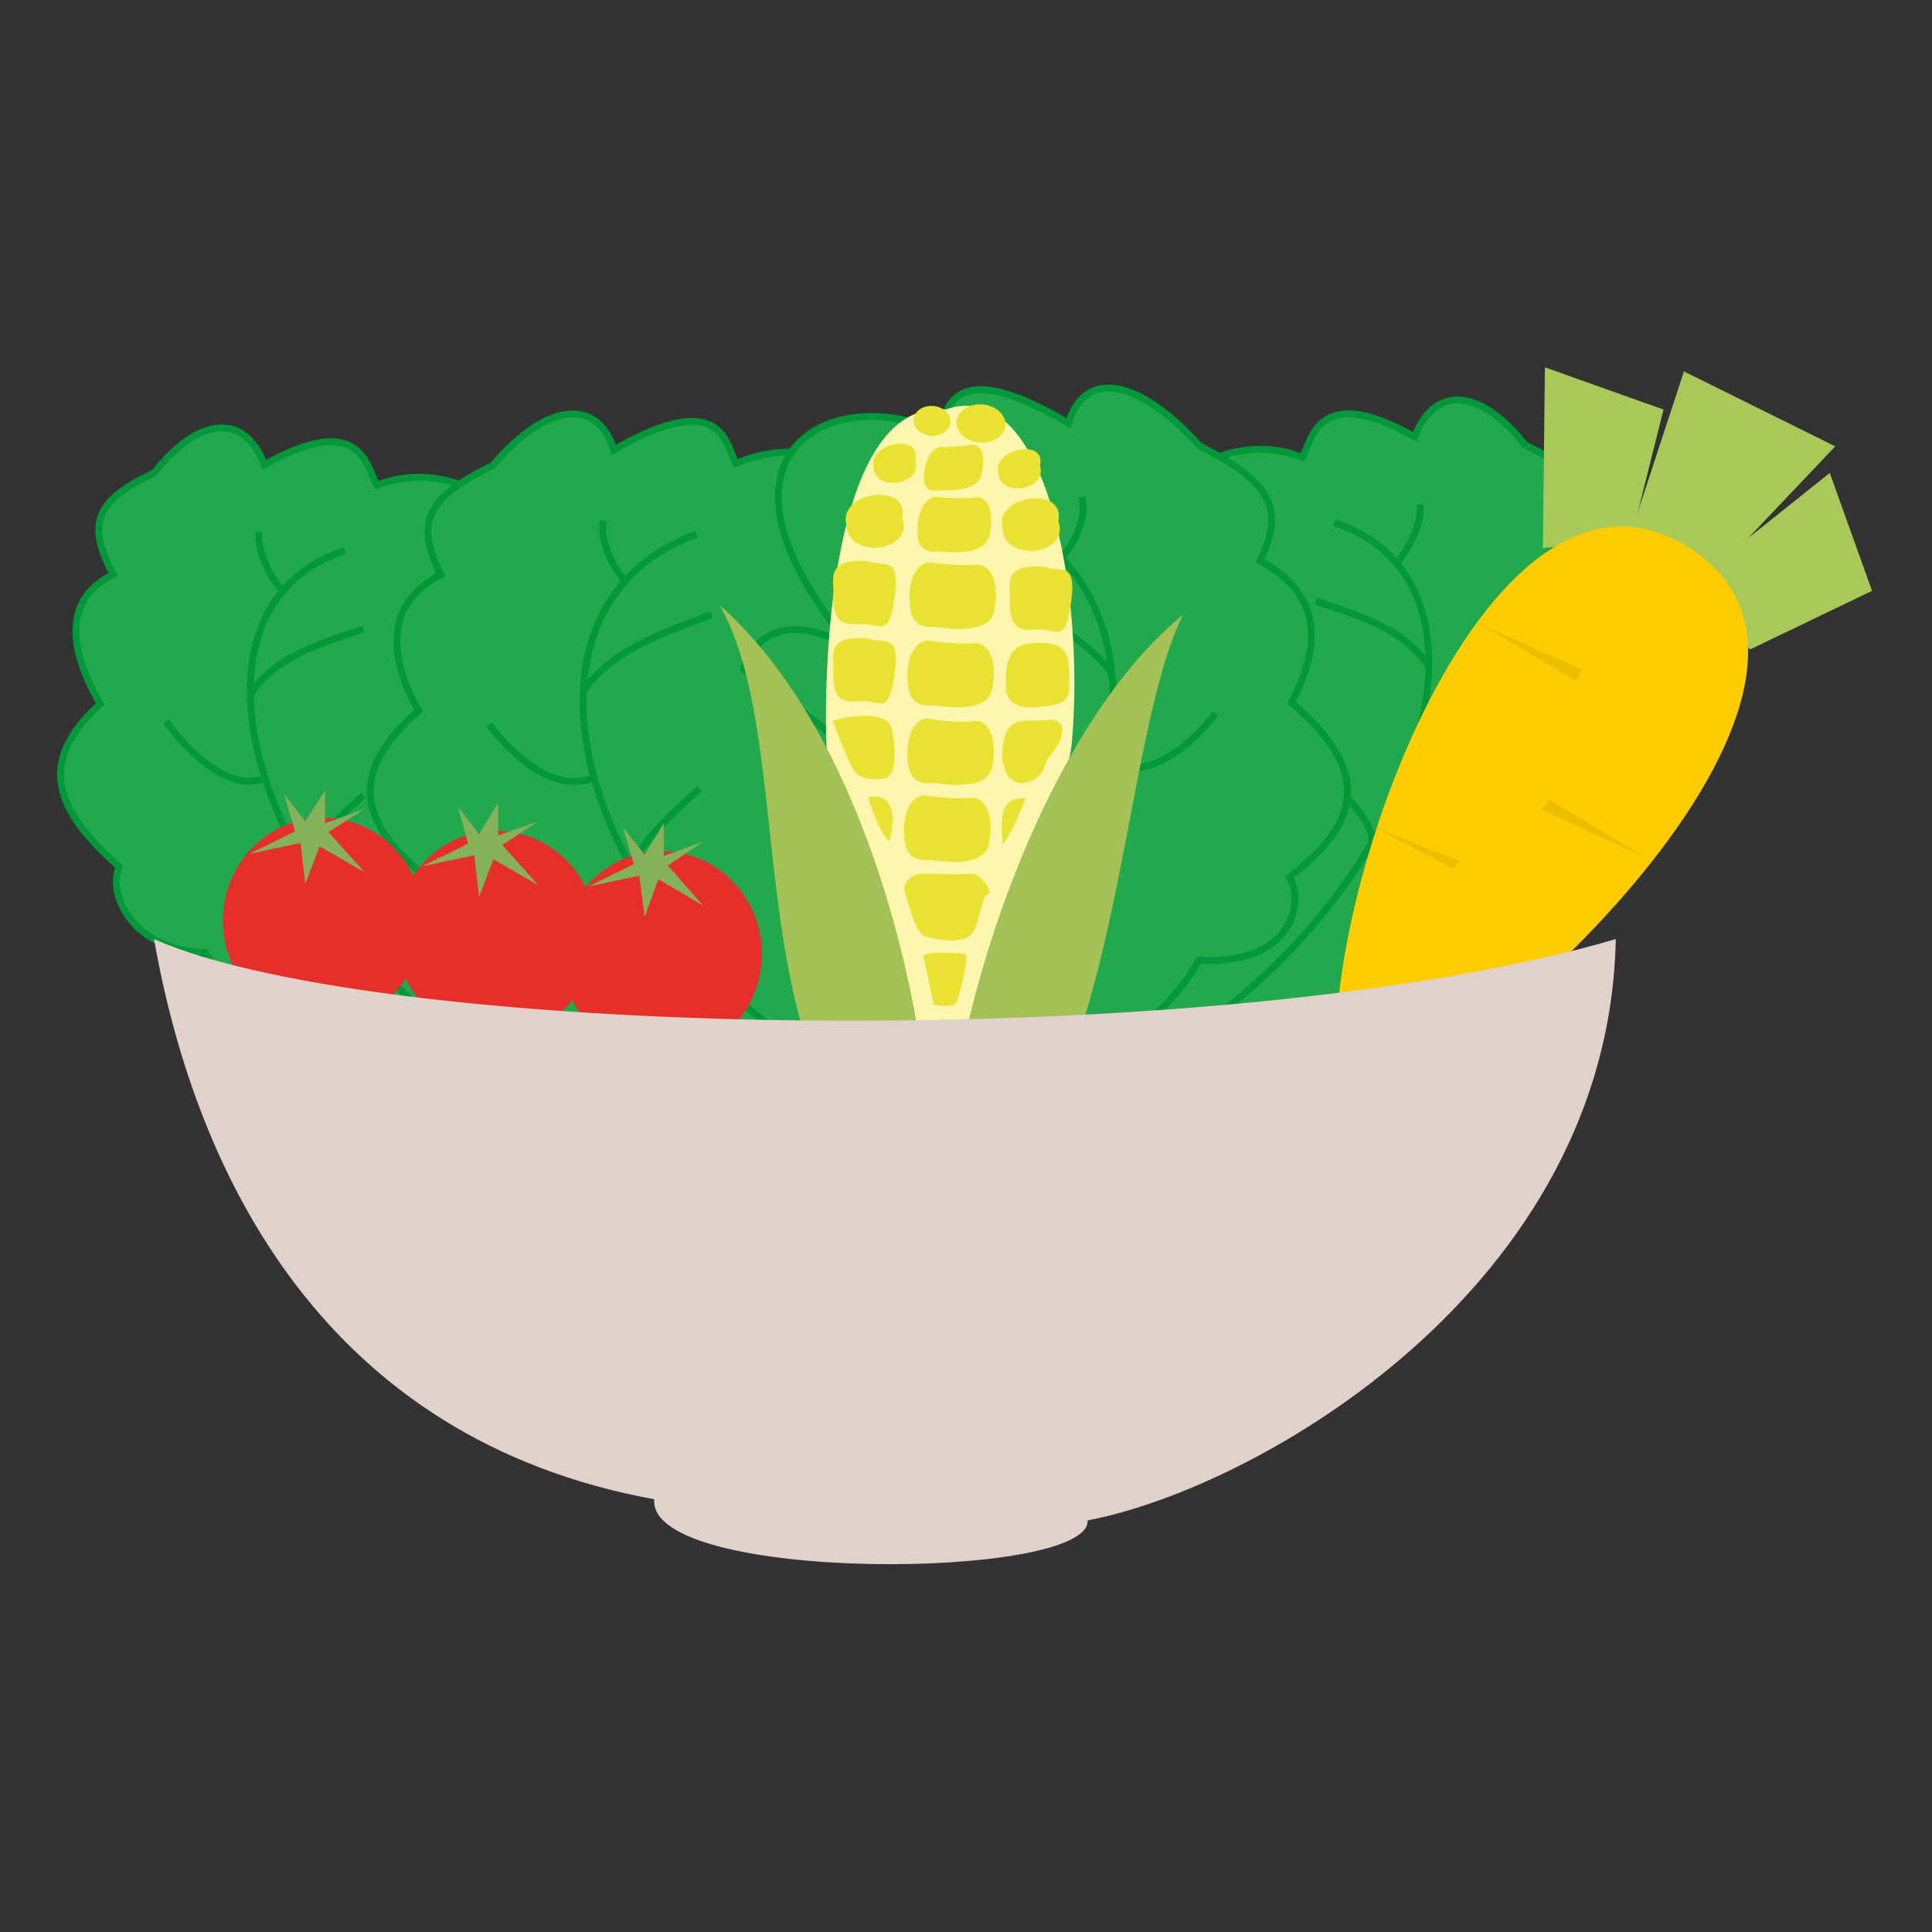 <?xml version="1.0" encoding="utf-8"?>
<!-- Generator: Adobe Illustrator 24.1.0, SVG Export Plug-In . SVG Version: 6.00 Build 0)  -->
<svg version="1.1" id="Calque_1" xmlns="http://www.w3.org/2000/svg" xmlns:xlink="http://www.w3.org/1999/xlink" x="0px" y="0px"
	 viewBox="0 0 283.5 283.5" style="enable-background:new 0 0 283.5 283.5;" xml:space="preserve">
<rect x="0" y="0" width="283.5" height="283.5" fill="#333333" stroke="none"/>
<style type="text/css">
	.st0{fill:#22A84D;stroke:#00983A;stroke-miterlimit:10;}
	.st1{fill:none;stroke:#00983A;stroke-miterlimit:10;}
	.st2{fill:#A8C95A;}
	.st3{fill:#FFCC00;}
	.st4{fill:#EBBE00;}
	.st5{fill:#E62F2A;}
	.st6{fill:#86B15B;}
	.st7{fill:#FEF5AF;}
	.st8{fill:#A3C156;}
	.st9{fill:#E9E232;}
	.st10{fill:#E0D1CA;}
</style>
<g>
	<g>
		<path class="st0" d="M83.2,106.6c-11.9,8.3-29.9,19.5-4.3,44.5c3.1,5.4,4.8,10.5-8.6,14.8c-9.4-3.5-30.3-9.1-40.2-26.1
			c-11.8-0.6-14.2-9.6-12.6-12.6c-9.6-8.4-12.1-15.5-2.8-23.9c-5.7-9.9-4.2-16,1.9-19c-4.2-7.8-2.1-11.1,6-14.9
			c6.7-8.5,13.4-8.7,16.2-1.2c14.5-8.2,15.1,0.8,16.5,3C68.1,66.1,87,77.9,69.2,102C79.8,96.3,83.2,106.6,83.2,106.6z"/>
		<path class="st1" d="M50.6,80.8c-27.8,9.1-11.6,57.6,29,80.1"/>
		<path class="st1" d="M38,78.1c-0.3,4.2,3.4,8.8,3.6,8.6"/>
		<path class="st1" d="M53.3,92.3c-5.1,1.8-13,3.8-16.6,9.7"/>
		<path class="st1" d="M24.4,105.9c1.8,2.5,8.5,10.7,14.5,8.3"/>
		<path class="st1" d="M53.3,116.7c-3.4,3.1-9.6,8.9-7.9,11.5"/>
	</g>
	<g>
		<path class="st0" d="M136.1,103.2c-13.6,9.4-34,22.4-7.6,46.9c3.1,5.4,4.6,10.7-10.4,16.1c-10.1-3.1-32.6-7.5-42.3-24.7
			c-12.8,0.1-15-9.1-12.9-12.4c-10-8.2-12.2-15.4-1.5-24.8c-5.5-10-3.5-16.4,3.3-20c-4.1-7.9-1.6-11.5,7.6-16
			c7.9-9.3,15.3-10,17.8-2.3c16.4-9.5,16.5-0.1,17.9,2c14.4-6.2,34.3,4.9,13.2,31.3C133.1,92.7,136.1,103.2,136.1,103.2z"/>
		<path class="st1" d="M102.2,78.4c-31.1,11.3-16.5,61,26.4,81.9"/>
		<path class="st1" d="M88.5,76.4c-0.6,4.5,3.2,9,3.3,8.8"/>
		<path class="st1" d="M104.4,90.2c-5.6,2.2-14.5,4.8-18.8,11.2"/>
		<path class="st1" d="M71.8,106.3c1.8,2.5,8.6,10.6,15.4,7.8"/>
		<path class="st1" d="M102.7,115.7c-3.9,3.5-11.1,9.9-9.4,12.6"/>
	</g>
	<g>
		<path class="st0" d="M163.2,102.5c11.9,8.3,29.9,19.5,4.3,44.5c-3.1,5.4-4.8,10.5,8.6,14.8c9.4-3.5,30.3-9.1,40.2-26.1
			c11.8-0.6,14.2-9.6,12.6-12.6c9.6-8.4,12.1-15.5,2.8-23.9c5.7-9.9,4.2-16-1.9-19c4.2-7.8,2.1-11.1-6-14.9
			c-6.7-8.5-13.4-8.7-16.2-1.2c-14.5-8.2-15.1,0.8-16.5,3c-12.8-5.1-31.7,6.7-13.9,30.8C166.6,92.2,163.2,102.5,163.2,102.5z"/>
		<path class="st1" d="M195.8,76.7c27.8,9.1,11.6,57.6-29,80.1"/>
		<path class="st1" d="M208.4,74c0.3,4.2-3.4,8.8-3.6,8.6"/>
		<path class="st1" d="M193.1,88.2c5.1,1.8,13,3.8,16.6,9.7"/>
		<path class="st1" d="M222,101.8c-1.8,2.5-8.5,10.7-14.5,8.3"/>
		<path class="st1" d="M193.1,112.6c3.4,3.1,9.6,8.9,7.9,11.5"/>
	</g>
	<g>
		<path class="st0" d="M109.1,98.2c15,10.5,37.6,24.9,10.6,48.9c-3,5.5-4.4,10.8,12,17.2c10.6-2.7,34.6-6.2,44.2-23.4
			c13.8,0.8,15.6-8.7,13.3-12.2c10.3-7.9,12.3-15.4,0.3-25.6c5.4-10.1,3-16.8-4.6-20.8c3.9-8,1.1-11.8-8.9-16.9
			c-9-10-16.9-11.2-19.2-3.3c-18.1-10.7-17.7-1-19.1,1.2c-15.7-7.2-36.6,3.3-12.6,31.8C111.8,87.5,109.1,98.2,109.1,98.2z"/>
		<path class="st1" d="M144.2,74.2c33.9,13.3,20.8,64-24.2,83.5"/>
		<path class="st1" d="M158.8,72.9c0.9,4.6-3,9.1-3.1,8.9"/>
		<path class="st1" d="M142.5,86.3c6.2,2.5,15.8,5.8,20.7,12.6"/>
		<path class="st1" d="M178.3,104.7c-1.8,2.5-8.7,10.5-16.1,7.3"/>
		<path class="st1" d="M145.6,112.9c4.4,3.8,12.4,10.8,10.8,13.5"/>
	</g>
	<path class="st1" d="M45.6,143.1c4.1,1.2,9.7,1,11.3,0.2"/>
	<g>
		<polygon class="st2" points="226.4,80.4 226.7,53.9 244.1,60.1 239.3,79.3 		"/>
		<polygon class="st2" points="238.9,79.5 247.1,54.5 269.3,65.5 248.8,87.1 		"/>
		<polygon class="st2" points="247.7,86 268.5,69.4 274.7,86.7 256.8,95.3 		"/>
		<path class="st3" d="M247.6,80.2c-31.2-19.3-57.9,61.7-50.3,83.5C219.8,155.7,278.8,99.5,247.6,80.2z"/>
		<polygon class="st4" points="216.7,91.3 231.2,99.9 232.2,98.3 		"/>
		<polygon class="st4" points="201.6,121.4 213.3,127.5 214.2,126.3 		"/>
		<polygon class="st4" points="241.9,126 227.3,117.3 226.3,118.9 		"/>
	</g>
	<g>
		<ellipse class="st5" cx="97.1" cy="140" rx="14.7" ry="15.1"/>
		<polygon class="st6" points="94.6,125.4 91.4,121.4 93,126.8 86.3,130.1 93.8,128.5 94.6,134.6 96.6,129 103.2,132.9 98,127 
			103.2,123.5 97.4,125.6 97.4,120.8 		"/>
	</g>
	<g>
		<ellipse class="st5" cx="72.8" cy="137" rx="14.7" ry="15.1"/>
		<polygon class="st6" points="70.3,122.4 67.2,118.4 68.7,123.8 62,127.1 69.6,125.5 70.3,131.6 72.4,126.1 79,129.9 73.7,124 
			79,120.5 73.1,122.6 73.1,117.8 		"/>
	</g>
	<g>
		<ellipse class="st5" cx="47.4" cy="135.1" rx="14.7" ry="15.1"/>
		<polygon class="st6" points="44.8,120.5 41.7,116.6 43.3,122 36.6,125.3 44.1,123.7 44.8,129.7 46.9,124.2 53.5,128 48.2,122.1 
			53.5,118.7 47.7,120.8 47.7,116 		"/>
	</g>
	<path class="st7" d="M138.7,60.1c14.9-5.2,20.5,27.1,18.6,48.6c-0.5,7.5-10.5,32.3-15.2,41.1c-4.8,8.8-8.6,2.2-9.3-1
		s-12.4-35.1-11.5-39.1C120.8,100.1,121.5,58.5,138.7,60.1z"/>
	<g>
		<path class="st8" d="M105.6,88.8c12.3,21.5,1.1,70.9,30.6,88.7C138.5,160.8,130.5,110.8,105.6,88.8z"/>
		<path class="st8" d="M139.1,176.8c-1.9-19.2,11.5-67.8,34.5-86.6C163.7,109.9,164.5,168.9,139.1,176.8z"/>
		<path class="st9" d="M137.3,150.1c0,0,0.6,5.6,1,5.7c0.4,0.1,1.3-5.2,1.3-5.8C139.5,149.5,137.3,150.1,137.3,150.1z"/>
		<path class="st9" d="M137,147.3c0.5,0.4,2.8,0.4,3.2,0s2.2-7.1,1.4-7.3s-6.3-0.5-6.1,0.4S137,147.3,137,147.3z"/>
		<path class="st9" d="M135.2,128.2c-1.2,0.1-3.1,1.1-2.3,3.2s1.4,5.7,3.1,6.1c1.7,0.4,6,1.3,7-1.1c1-2.4,1.1-4.9,2-5.2
			s-1.4-3.2-2.4-3S135.2,128.2,135.2,128.2z"/>
		<path class="st9" d="M135.5,116.7c-2.5,0.4-3.2,4-2.7,7c0.5,2.9,3.1,2.5,3.7,2.5s7.9,1.5,8.6-2.4c0.8-3.9-0.4-7.1-2.9-6.7
			C139.7,117.3,135.5,116.7,135.5,116.7z"/>
		<path class="st9" d="M136,105.4c-2.5,0.4-3.2,4-2.7,7s3.1,2.5,3.7,2.5c0.5,0,7.9,1.5,8.6-2.4c0.8-3.9-0.4-7.1-2.9-6.7
			S136,105.4,136,105.4z"/>
		<path class="st9" d="M136,94c-2.5,0.4-3.2,4-2.7,7s3.1,2.5,3.7,2.5s7.9,1.5,8.6-2.4c0.8-3.9-0.4-7.1-2.9-6.7
			C140.2,94.6,136,94,136,94z"/>
		<path class="st9" d="M136.3,82.5c-2.5,0.4-3.2,4-2.7,7c0.5,2.9,3.1,2.5,3.7,2.5s7.9,1.5,8.6-2.4c0.8-3.9-0.4-7.1-2.9-6.7
			C140.6,83.1,136.3,82.5,136.3,82.5z"/>
		<path class="st9" d="M137.2,72.9c-2.1,0.4-2.8,3.5-2.5,6c0.4,2.5,2.6,2,3.1,2s6.6,1,7.4-2.3c0.7-3.3-0.1-6-2.3-5.6
			C140.8,73.3,137.2,72.9,137.2,72.9z"/>
		<path class="st9" d="M137.9,65.6c-1.7,0.4-2.4,2.9-2.3,4.9c0.2,2,2,1.5,2.4,1.4c0.4,0,5.3,0.5,6-2.2s0.1-4.7-1.6-4.4
			S137.9,65.6,137.9,65.6z"/>
		<path class="st9" d="M147.1,123.9c0-2.4-1-7.2,3.4-6.7C149.5,119.7,148,123.1,147.1,123.9z"/>
		<path class="st9" d="M127.4,117c1.6-0.4,4.8,0,3.1,6.4C129,122.4,127.4,117,127.4,117z"/>
		<path class="st9" d="M122.2,105.8c2.2-0.8,8.2-1.6,8.7,1.2s0.9,7.1-1.4,7.3c-2.3,0.2-3.5-0.2-4.3-1.4S122.2,105.8,122.2,105.8z"/>
		<path class="st9" d="M147.4,112.4c0,1.1,1.1,2.7,2.7,2.5c1.6-0.2,3-1.1,3.5-3.4c1.9-2.1,3.6-5.3,0.8-5.9c-2.8,0.5-6.2-0.9-7,2.7
			S147.4,112.4,147.4,112.4z"/>
		<path class="st9" d="M147.6,100.7c-0.1,1.2,0.6,3.4,4.3,3.1s5.2-0.7,5-3.4c-0.1-2.7,0.6-5.7-3.4-6S147.4,94.9,147.6,100.7z"/>
		<path class="st9" d="M122.3,98c0-1.8-1-4.9,5.2-4.3c2,0.9,4.6-1.1,3.8,5s-2,4.3-4.3,4.2C124.6,102.8,122,104,122.3,98z"/>
		<path class="st9" d="M122.3,86.7c0-1.8-1-4.9,5.2-4.3c2,0.9,4.6-1.1,3.8,5s-2,4.3-4.3,4.2C124.6,91.4,122,92.6,122.3,86.7z"/>
		<path class="st9" d="M148.2,87.5c0-1.8-1-4.9,5.2-4.3c2,0.9,4.6-1.1,3.8,5s-2,4.3-4.3,4.2S147.9,93.4,148.2,87.5z"/>
		<path class="st9" d="M124.2,77c-1.3-4.8,9.3-6.4,8.2-1C134.2,81,124.4,82.2,124.2,77z"/>
		<path class="st9" d="M147.1,77.5c-1.3-4.8,9.3-6.4,8.2-1C157.1,81.4,147.3,82.7,147.1,77.5z"/>
		<path class="st9" d="M128.2,68.5c-0.8-3.5,7.1-5,6.1-1C135.5,71.2,128.2,72.3,128.2,68.5z"/>
		<path class="st9" d="M146.5,69.3c-0.8-3.5,7.1-5,6.1-1C153.8,72,146.5,73.1,146.5,69.3z"/>
		
			<ellipse transform="matrix(8.457803e-02 -0.996 0.996 8.457803e-02 63.738 192.793)" class="st9" cx="136.8" cy="61.7" rx="2.2" ry="2.7"/>
		
			<ellipse transform="matrix(8.457803e-02 -0.996 0.996 8.457803e-02 69.919 200.312)" class="st9" cx="144" cy="62.1" rx="2.8" ry="3.6"/>
	</g>
	<path class="st10" d="M22.6,137.8c6.2,35.1,25.3,73.4,73.4,82.2c-1,12.4,64.1,11.9,63.6,3.1c24.8-4.7,76.5-34.1,77.5-85.3
		C179.2,154.8,56.2,152.7,22.6,137.8z"/>
</g>
</svg>
